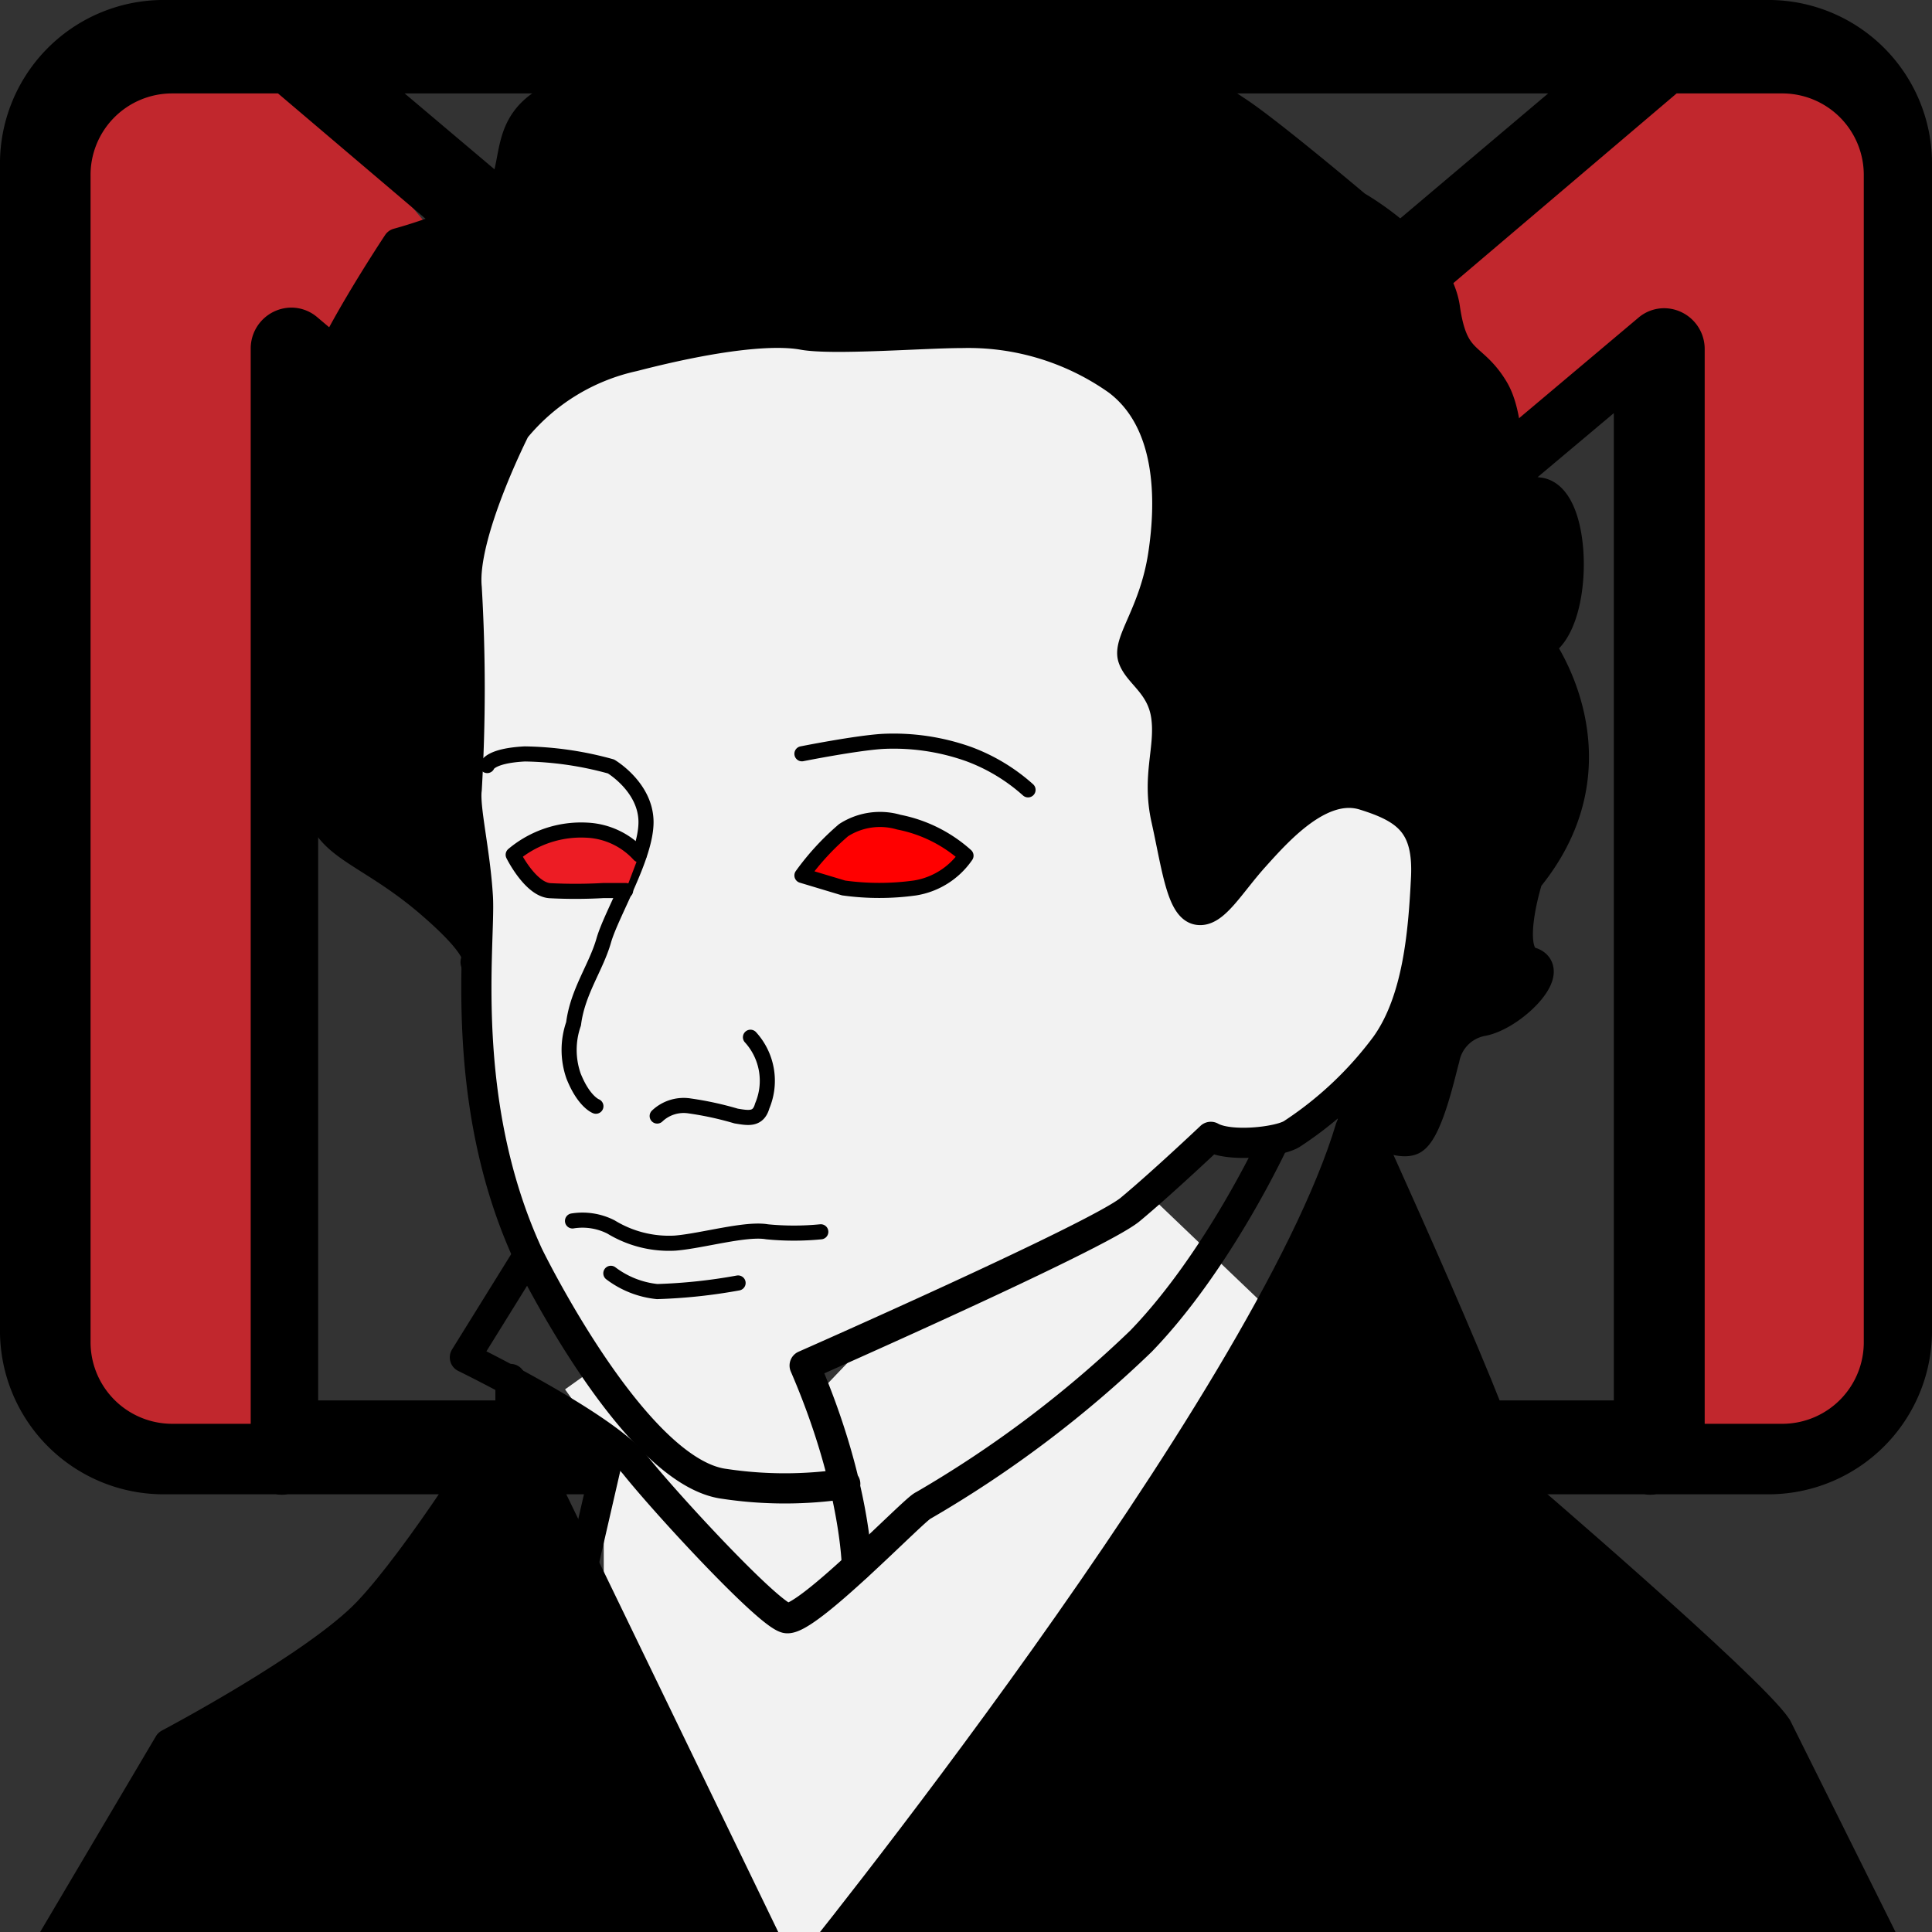 <svg id="Layer_1" data-name="Layer 1" xmlns="http://www.w3.org/2000/svg" viewBox="0 0 128 128"><rect x="0" y="0" width="128" height="128" fill="#333333" stroke="none"/><defs><style>.cls-1{fill:#c1272d;}.cls-2,.cls-5{fill:#f2f2f2;}.cls-3,.cls-6{fill:none;}.cls-3,.cls-4,.cls-5,.cls-6,.cls-7,.cls-8{stroke:#000;stroke-linecap:round;stroke-linejoin:round;}.cls-3,.cls-4,.cls-5{stroke-width:2px;}.cls-7{fill:red;}.cls-8{fill:#ed1c24;}</style></defs><title>icon</title><rect class="cls-1" x="10" y="8" width="18" height="15" transform="translate(18.64 -9.02) rotate(49.95)"/><rect class="cls-1" x="99.9" y="3.57" width="13.73" height="25.1" transform="translate(50.41 -75.98) rotate(49.95)"/><rect class="cls-1" x="5" y="5" width="13" height="91"/><rect class="cls-1" x="111" y="4" width="13" height="91"/><path d="M0,11V88A10.84,10.84,0,0,0,10.66,99h7.6a2.75,2.75,0,0,0,.81,0h89.86a2.75,2.75,0,0,0,.81,0h7.6A10.84,10.84,0,0,0,128,88V11A10.84,10.84,0,0,0,117.34,0H10.66A10.84,10.84,0,0,0,0,11ZM11.35,6.19h7.07L63.05,44.11a2.61,2.61,0,0,0,3.4,0L111.08,6.19h7.07a5.4,5.4,0,0,1,5.33,5.47V88.85a5.4,5.4,0,0,1-5.33,5.48h-5.21V23.16a2.7,2.7,0,0,0-2.67-2.74,2.63,2.63,0,0,0-1.71.62L64.75,57.93,21,21a2.65,2.65,0,0,0-1.74-.62,2.71,2.71,0,0,0-2.65,2.74V94.33H11.35A5.41,5.41,0,0,1,6,88.85V11.66A5.4,5.4,0,0,1,11.35,6.19Zm15.46,0h75.76l-37.88,32ZM21.08,27.41,62.29,62a2.64,2.64,0,0,0,3.42,0l41.21-34.63V92.78H21.08Z"/><rect class="cls-2" x="39" y="89" width="10" height="9" transform="translate(94.51 3.35) rotate(54.46)"/><rect class="cls-2" x="55" y="76" width="20" height="39" transform="translate(83.99 -18.45) rotate(43.7)"/><rect class="cls-2" x="40" y="95" width="47" height="42"/><path class="cls-3" d="M32.28,131.32s8-34.75,8.2-35.65"/><path class="cls-3" d="M35,83.16,30.8,89.93s9.14,4.46,11.28,7.13,8.73,9.79,10,10.14,8.56-7.29,9.09-7.46A75,75,0,0,0,75.59,88.86c5.17-5.34,8.85-13.35,8.85-13.35"/><path class="cls-4" d="M31.51,63.74s.94-.54-3-3.93-6.77-3.74-7.3-6.41S19.8,47.33,20,45.2s1-1.43,1-1.43S21.18,43.41,20,37,22,30.22,22,30.22a5.5,5.5,0,0,1-1-4.1c.36-2.49,5.35-10,5.35-10s6.05-1.6,7-3.56.18-4.28,3-5.88,9.8-2.14,9.8-2.14,6.66-3.21,11.44-3,6.92,2.85,10.13,3.21,5.7.71,7.84.17S79.87,6,82,7.41s7.85,6.24,7.85,6.24,5.34,3,5.88,6.77,1.78,3,3.21,5.35.36,6.59,3,6.86,2.67,9,0,10.07c0,0,5.7,7.67-.72,15.51,0,0-1.6,5,.18,5.53s-1.24,3.56-3.21,3.91a3.12,3.12,0,0,0-2.49,2.5c-.18.54-1.07,4.84-2.14,5.36s-3.94-1.24-3.94-1.24"/><path class="cls-5" d="M56.77,103.77s-.07-5.46-3.46-13.3c0,0,19.43-8.56,21.57-10.34s5.34-4.81,5.34-4.81c1.25.71,4.46.35,5.35-.18a24.32,24.32,0,0,0,6.24-5.88c2.14-3,2.49-7.49,2.67-11.06s-1.24-4.63-4.1-5.52-5.7,2.32-7.3,4.1-2.68,3.74-3.75,3.49-1.42-3.13-2.06-6,.28-4.64,0-6.78-1.86-2.85-2.21-3.92,1.42-3,2-6.77.53-8.92-3-11.59a17.13,17.13,0,0,0-10.34-3.15c-2.5,0-8.56.48-10.52.12s-5.7,0-11.23,1.43a14,14,0,0,0-7.84,4.81s-3.56,7-3.21,10.52a114,114,0,0,1,0,13.36c-.16,1.25.56,4.1.74,7.13S30.32,73,35,83.16c0,0,7,14.39,13,15.15a26.9,26.9,0,0,0,8,0"/><path class="cls-6" d="M53.13,49.94s3.56-.71,5.34-.82a14.84,14.84,0,0,1,5.71.84,12.25,12.25,0,0,1,3.93,2.37"/><path class="cls-6" d="M32.28,50.72s.18-.65,2.49-.77a22.48,22.48,0,0,1,5.71.83s2.32,1.37,2.32,3.69S40.51,60.52,40,62.31s-1.73,3.38-2,5.52a5.24,5.24,0,0,0,0,3.46c.68,1.71,1.48,2,1.48,2"/><path class="cls-6" d="M43.54,73.94a2.55,2.55,0,0,1,2.15-.67,21.58,21.58,0,0,1,3.08.67c.8.13,1.47.27,1.73-.67a4.28,4.28,0,0,0-.78-4.55"/><path class="cls-7" d="M53.13,58A17,17,0,0,1,55.89,55a4.45,4.45,0,0,1,3.66-.53A9.34,9.34,0,0,1,64,56.69a5.07,5.07,0,0,1-3.38,2.14,17.23,17.23,0,0,1-4.73,0Z"/><path class="cls-8" d="M42.35,56.63A5,5,0,0,0,38.87,55,7,7,0,0,0,34,56.63s1.13,2.29,2.43,2.38A32.85,32.85,0,0,0,40,59l1.45,0"/><path class="cls-6" d="M37.93,80.89a4.17,4.17,0,0,1,2.55.4,7.37,7.37,0,0,0,4.24,1.07c1.77-.14,4.69-1,6.1-.75a18.36,18.36,0,0,0,3.56,0"/><path class="cls-6" d="M40.47,84.36a6.11,6.11,0,0,0,3.07,1.21A35.83,35.83,0,0,0,48.9,85"/><path class="cls-4" d="M53.09,131.16S84,93.06,89.48,74.71l.47-1s10.48,22.88,10.13,24.5c0,0,15.86,13.57,17.64,16.24L126,131.08H2l9.19-15.54s9.8-5.17,13.19-8.74,8.91-12.3,9.44-13.54v-1.9"/></svg>